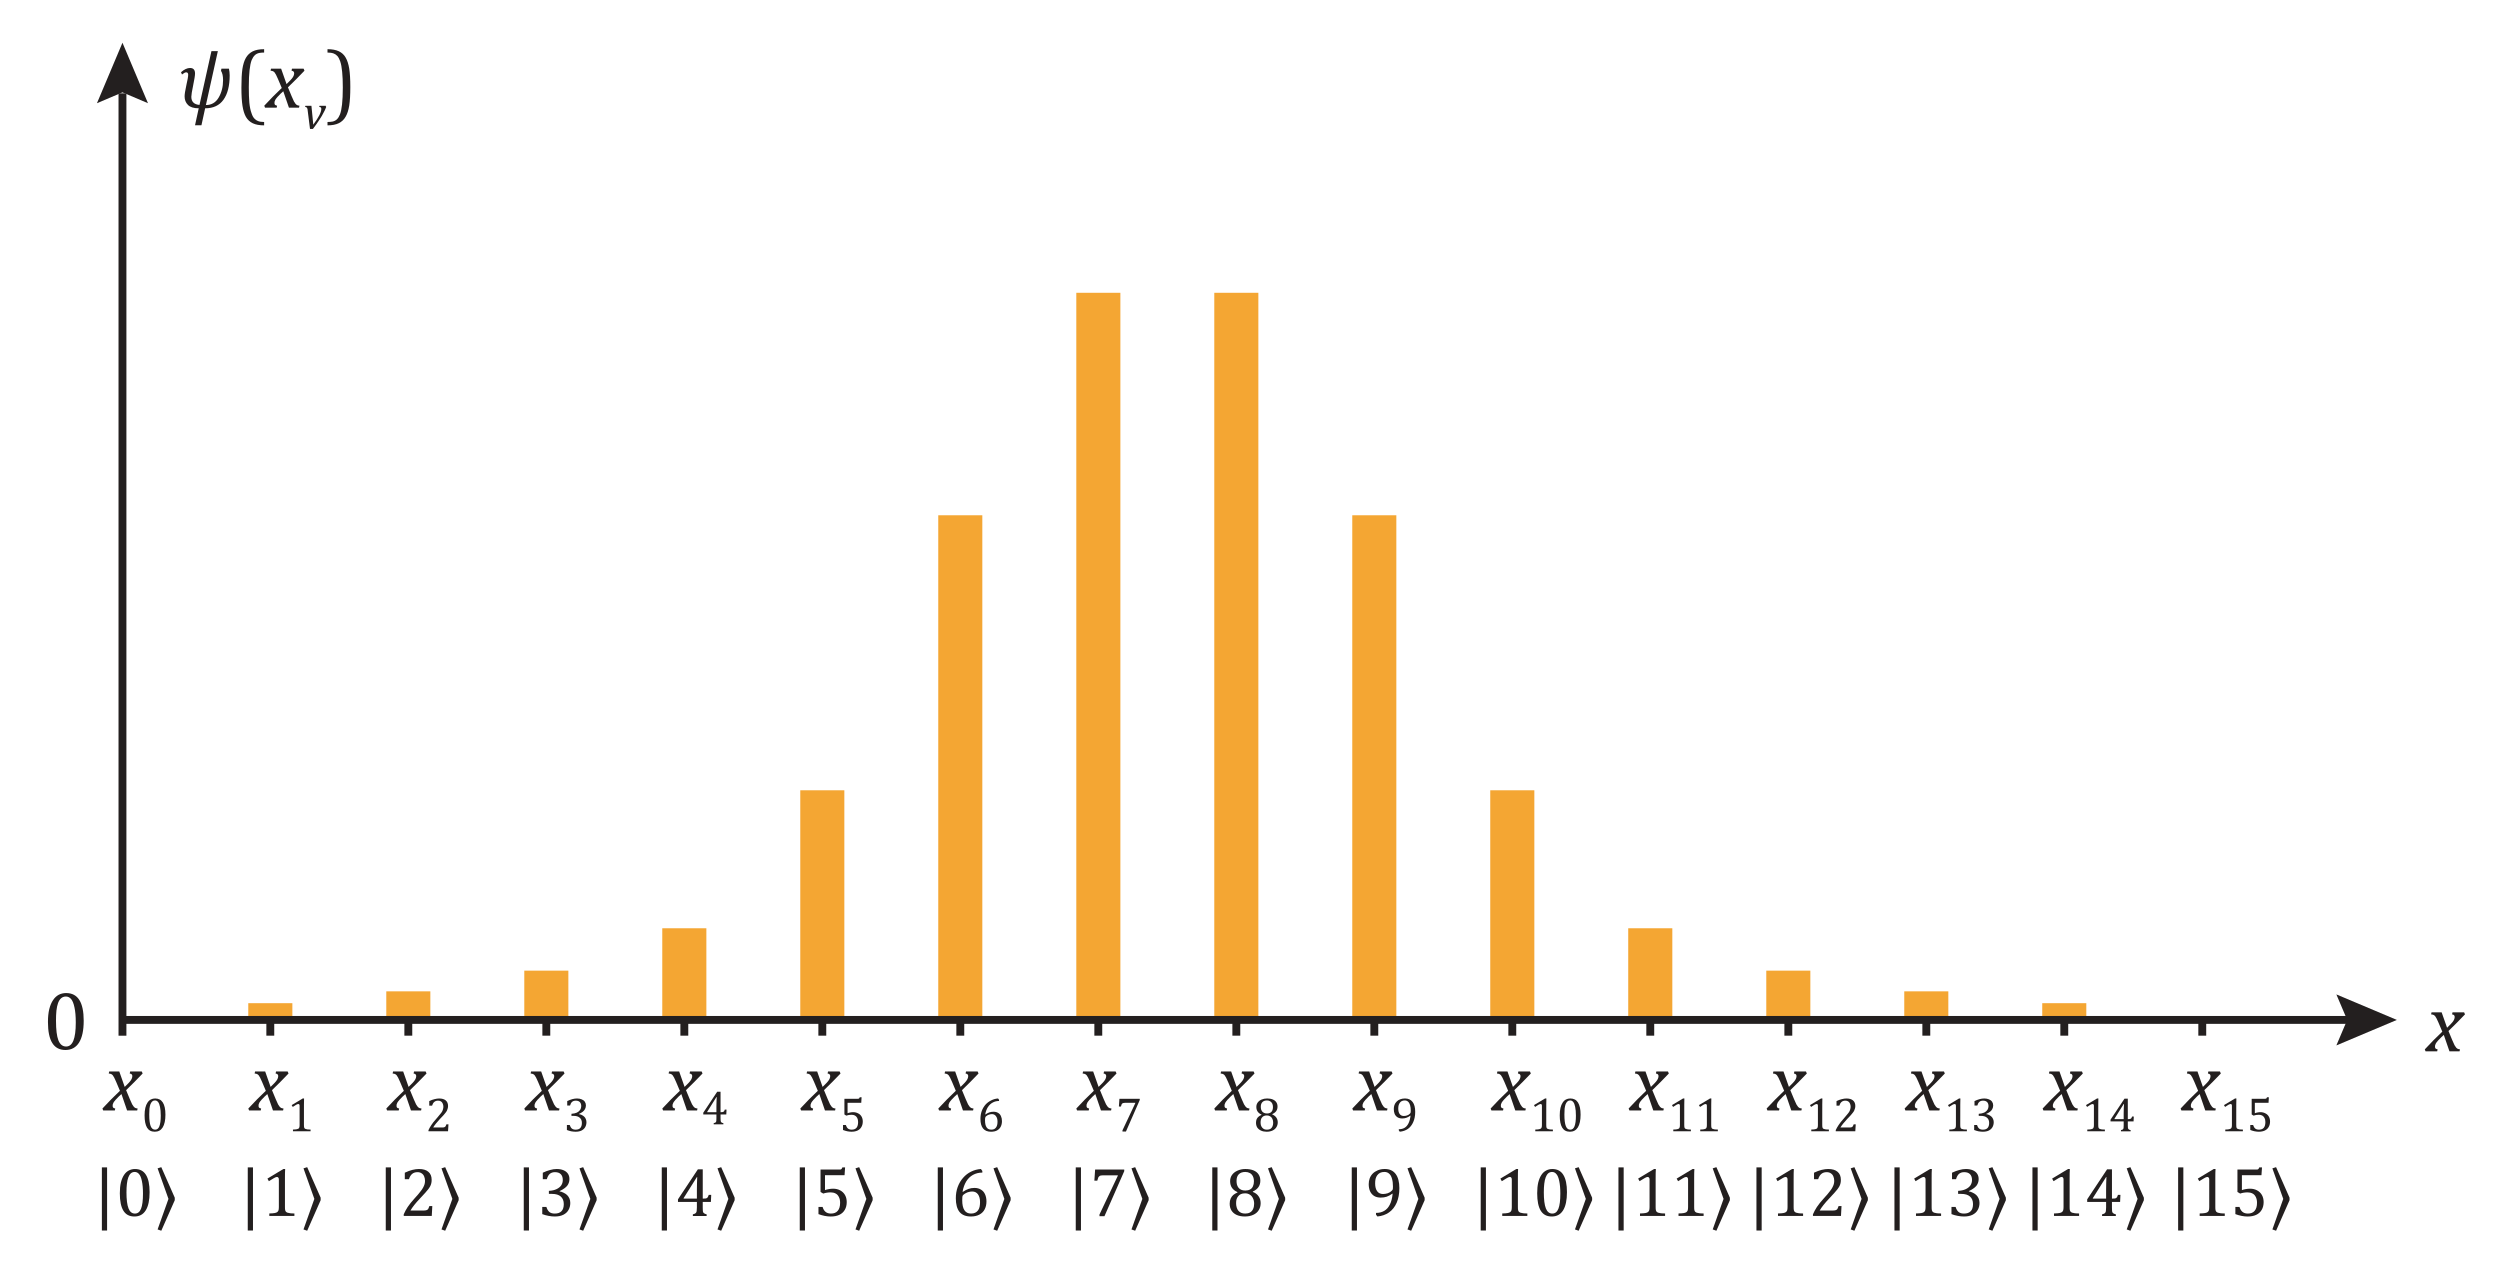 <?xml version="1.0" encoding="UTF-8"?>
<svg width="359.47pt" height="181.42pt" version="1.2" viewBox="0 0 359.47 181.42" xmlns="http://www.w3.org/2000/svg" xmlns:xlink="http://www.w3.org/1999/xlink">
 <defs>
  <symbol id="glyph0-1" overflow="visible">
   <path d="m5.547-5.312c-0.762 0.805-1.555 1.602-2.375 2.391l0.531 1.281c0.145 0.344 0.258 0.602 0.344 0.766 0.094 0.156 0.172 0.273 0.234 0.344 0.07 0.074 0.145 0.133 0.219 0.172 0.07 0.031 0.18 0.059 0.328 0.078l-0.062 0.281h-1.453l-0.812-2.359c-0.094 0.086-0.219 0.199-0.375 0.344-0.156 0.148-0.309 0.305-0.453 0.469-0.148 0.168-0.25 0.305-0.312 0.406-0.055 0.105-0.09 0.195-0.109 0.266-0.012 0.074-0.016 0.148-0.016 0.219 0 0.105 0.023 0.188 0.078 0.25 0.062 0.055 0.16 0.094 0.297 0.125l-0.062 0.281h-1.672l-0.109-0.281c0.852-0.926 1.691-1.773 2.516-2.547l-0.547-1.297c-0.117-0.27-0.211-0.473-0.281-0.609-0.074-0.145-0.141-0.254-0.203-0.328-0.062-0.07-0.137-0.129-0.219-0.172-0.086-0.039-0.203-0.066-0.359-0.078l0.062-0.297h1.453l0.781 2.219c0.195-0.176 0.379-0.359 0.547-0.547 0.176-0.188 0.297-0.332 0.359-0.438 0.07-0.113 0.117-0.211 0.141-0.297 0.031-0.094 0.047-0.188 0.047-0.281 0-0.207-0.125-0.328-0.375-0.359l0.062-0.297h1.672z"/>
  </symbol>
  <symbol id="glyph1-1" overflow="visible">
   <path d="m1.906 0.062c-0.5 0-0.871-0.191-1.109-0.578-0.242-0.395-0.359-0.988-0.359-1.781 0-0.414 0.035-0.773 0.109-1.078 0.07-0.301 0.176-0.551 0.312-0.75 0.133-0.207 0.297-0.359 0.484-0.453s0.391-0.141 0.609-0.141c0.5 0 0.867 0.195 1.109 0.578 0.25 0.387 0.375 0.969 0.375 1.75 0 0.805-0.133 1.414-0.391 1.828-0.262 0.418-0.641 0.625-1.141 0.625zm-0.797-2.453c0 0.742 0.066 1.289 0.203 1.641 0.133 0.344 0.348 0.516 0.641 0.516 0.281 0 0.484-0.16 0.609-0.484 0.133-0.332 0.203-0.844 0.203-1.531 0-0.52-0.039-0.941-0.109-1.266-0.062-0.32-0.156-0.555-0.281-0.703-0.117-0.145-0.262-0.219-0.438-0.219-0.156 0-0.289 0.047-0.391 0.141-0.105 0.094-0.195 0.23-0.266 0.406-0.062 0.18-0.109 0.391-0.141 0.641-0.023 0.25-0.031 0.539-0.031 0.859z"/>
  </symbol>
  <symbol id="glyph1-2" overflow="visible">
   <path d="m2.375-0.891c0 0.137 0.004 0.234 0.016 0.297 0.02 0.062 0.047 0.121 0.078 0.172 0.039 0.043 0.098 0.074 0.172 0.094 0.07 0.023 0.16 0.043 0.266 0.062 0.102 0.012 0.242 0.016 0.422 0.016v0.25h-2.531v-0.25c0.258-0.008 0.441-0.023 0.547-0.047 0.102-0.02 0.18-0.047 0.234-0.078 0.062-0.039 0.102-0.098 0.125-0.172 0.031-0.07 0.047-0.188 0.047-0.344v-2.781c0-0.082-0.016-0.145-0.047-0.188-0.031-0.039-0.078-0.062-0.141-0.062-0.074 0-0.18 0.039-0.312 0.109-0.125 0.074-0.289 0.18-0.484 0.312l-0.156-0.266 1.594-0.953h0.188c-0.012 0.219-0.016 0.523-0.016 0.906z"/>
  </symbol>
  <symbol id="glyph1-3" overflow="visible">
   <path d="m2.406-0.547c0.102 0 0.188-0.004 0.25-0.016 0.07-0.02 0.129-0.047 0.172-0.078 0.039-0.031 0.07-0.07 0.094-0.125 0.031-0.051 0.062-0.129 0.094-0.234h0.297l-0.062 1h-2.812v-0.172c0.102-0.227 0.238-0.469 0.406-0.719 0.164-0.258 0.398-0.555 0.703-0.891 0.258-0.289 0.445-0.516 0.562-0.672 0.133-0.156 0.234-0.289 0.297-0.406 0.062-0.125 0.102-0.238 0.125-0.344 0.031-0.113 0.047-0.223 0.047-0.328 0-0.164-0.031-0.316-0.094-0.453-0.055-0.133-0.137-0.238-0.25-0.312-0.105-0.07-0.246-0.109-0.422-0.109-0.43 0-0.715 0.242-0.859 0.719h-0.406v-0.656c0.27-0.133 0.523-0.227 0.766-0.281 0.238-0.062 0.457-0.094 0.656-0.094 0.414 0 0.734 0.094 0.953 0.281s0.328 0.453 0.328 0.797c0 0.125-0.016 0.242-0.047 0.344-0.023 0.105-0.059 0.211-0.109 0.312-0.043 0.094-0.109 0.199-0.203 0.312-0.086 0.105-0.18 0.219-0.281 0.344-0.105 0.117-0.289 0.309-0.547 0.578-0.43 0.461-0.746 0.859-0.953 1.203z"/>
  </symbol>
  <symbol id="glyph1-4" overflow="visible">
   <path d="m0.547-3.703v-0.641c0.258-0.125 0.504-0.219 0.734-0.281 0.227-0.062 0.453-0.094 0.672-0.094 0.258 0 0.484 0.043 0.672 0.125 0.195 0.074 0.348 0.188 0.453 0.344 0.102 0.148 0.156 0.324 0.156 0.531 0 0.188-0.043 0.359-0.125 0.516-0.074 0.148-0.184 0.277-0.328 0.391-0.137 0.105-0.32 0.211-0.547 0.312v0.031c0.145 0.023 0.281 0.062 0.406 0.125s0.238 0.141 0.344 0.234c0.102 0.094 0.18 0.211 0.234 0.344 0.062 0.137 0.094 0.289 0.094 0.453 0 0.262-0.059 0.496-0.172 0.703-0.117 0.211-0.293 0.375-0.531 0.5-0.23 0.113-0.516 0.172-0.859 0.172-0.199 0-0.414-0.023-0.641-0.062-0.219-0.051-0.422-0.113-0.609-0.188v-0.719h0.406c0.07 0.23 0.176 0.402 0.312 0.516 0.133 0.105 0.312 0.156 0.531 0.156 0.301 0 0.523-0.078 0.672-0.234 0.156-0.164 0.234-0.41 0.234-0.734 0-0.332-0.105-0.582-0.312-0.75-0.199-0.176-0.492-0.266-0.875-0.266h-0.312v-0.297c0.312-0.02 0.57-0.078 0.781-0.172 0.207-0.102 0.363-0.234 0.469-0.391 0.102-0.164 0.156-0.344 0.156-0.531 0-0.258-0.07-0.457-0.203-0.594-0.137-0.133-0.328-0.203-0.578-0.203-0.219 0-0.398 0.059-0.531 0.172-0.137 0.117-0.234 0.293-0.297 0.531z"/>
  </symbol>
  <symbol id="glyph1-5" overflow="visible">
   <path d="m1.766-0.172c0.133-0.031 0.227-0.066 0.281-0.109 0.051-0.051 0.082-0.117 0.094-0.203 0.008-0.082 0.016-0.207 0.016-0.375v-0.562h-1.891v-0.25l2-3.016h0.484v2.938h0.078c0.125 0 0.211-0.008 0.266-0.031 0.062-0.02 0.113-0.051 0.156-0.094 0.039-0.051 0.078-0.133 0.109-0.25h0.25l-0.031 0.703h-0.828v0.562c0 0.156 0.004 0.273 0.016 0.344 0.008 0.074 0.023 0.133 0.047 0.172 0.031 0.031 0.066 0.062 0.109 0.094 0.051 0.031 0.129 0.059 0.234 0.078v0.172h-1.391zm-0.938-1.578h1.328v-0.844c0-0.219 0.004-0.457 0.016-0.719 0.008-0.27 0.02-0.473 0.031-0.609h-0.047l-1.328 2.125z"/>
  </symbol>
  <symbol id="glyph1-6" overflow="visible">
   <path d="m0.516-0.188v-0.719h0.406c0.07 0.23 0.176 0.402 0.312 0.516 0.133 0.105 0.312 0.156 0.531 0.156 0.301 0 0.531-0.086 0.688-0.266 0.156-0.188 0.234-0.461 0.234-0.828 0-0.238-0.043-0.438-0.125-0.594-0.086-0.156-0.195-0.27-0.328-0.344-0.137-0.07-0.297-0.109-0.484-0.109-0.156 0-0.293 0.012-0.406 0.031-0.105 0.023-0.227 0.055-0.359 0.094l-0.266-0.172v-2.25h1.875c0.082 0 0.141-0.004 0.172-0.016 0.031-0.008 0.055-0.023 0.078-0.047 0.02-0.031 0.047-0.082 0.078-0.156h0.266l-0.047 0.797h-1.969v1.5c0.113-0.051 0.238-0.086 0.375-0.109 0.145-0.031 0.285-0.047 0.422-0.047 0.27 0 0.508 0.059 0.719 0.172 0.219 0.105 0.383 0.262 0.5 0.469 0.113 0.199 0.172 0.434 0.172 0.703 0 0.312-0.07 0.578-0.203 0.797-0.125 0.219-0.309 0.387-0.547 0.5-0.242 0.113-0.527 0.172-0.859 0.172-0.398 0-0.809-0.082-1.234-0.25z"/>
  </symbol>
  <symbol id="glyph1-7" overflow="visible">
   <path d="m3.109-4.531v0.172c-0.344 0-0.652 0.078-0.922 0.234-0.273 0.148-0.5 0.367-0.688 0.656-0.18 0.293-0.305 0.637-0.375 1.031l0.031 0.016c0.195-0.133 0.383-0.234 0.562-0.297 0.188-0.062 0.391-0.094 0.609-0.094 0.258 0 0.477 0.059 0.656 0.172 0.188 0.105 0.32 0.262 0.406 0.469 0.094 0.199 0.141 0.438 0.141 0.719 0 0.293-0.059 0.555-0.172 0.781-0.117 0.23-0.293 0.414-0.531 0.547-0.23 0.125-0.523 0.188-0.875 0.188-0.5 0-0.883-0.156-1.141-0.469-0.25-0.312-0.375-0.77-0.375-1.375 0-0.406 0.062-0.785 0.188-1.141 0.133-0.352 0.316-0.66 0.547-0.922 0.238-0.258 0.516-0.461 0.828-0.609 0.312-0.156 0.633-0.242 0.969-0.266zm-1.016 2.062c-0.117 0-0.227 0.016-0.328 0.047-0.105 0.023-0.203 0.059-0.297 0.109-0.086 0.043-0.168 0.102-0.25 0.172-0.031 0.031-0.055 0.062-0.062 0.094-0.023 0.043-0.039 0.094-0.047 0.156-0.012 0.062-0.016 0.168-0.016 0.312 0 0.438 0.07 0.773 0.219 1 0.145 0.23 0.367 0.344 0.672 0.344 0.164 0 0.305-0.023 0.422-0.078 0.113-0.062 0.207-0.145 0.281-0.25 0.07-0.102 0.125-0.223 0.156-0.359 0.031-0.145 0.047-0.301 0.047-0.469 0-0.332-0.074-0.594-0.219-0.781-0.137-0.195-0.328-0.297-0.578-0.297z"/>
  </symbol>
  <symbol id="glyph1-8" overflow="visible">
   <path d="m3.5-4.5-1.984 4.531h-0.5v-0.172l1.844-3.906v-0.047h-1.5c-0.094 0-0.172 0.012-0.234 0.031-0.055 0.012-0.102 0.031-0.141 0.062-0.031 0.031-0.062 0.074-0.094 0.125-0.023 0.055-0.055 0.156-0.094 0.312h-0.297l0.078-1.109h2.922z"/>
  </symbol>
  <symbol id="glyph1-9" overflow="visible">
   <path d="m2.703-2.469 0.016 0.047c0.25 0.105 0.441 0.258 0.578 0.453 0.133 0.188 0.203 0.418 0.203 0.688 0 0.262-0.07 0.496-0.203 0.703-0.125 0.199-0.309 0.355-0.547 0.469-0.242 0.113-0.523 0.172-0.844 0.172-0.305 0-0.57-0.055-0.797-0.156-0.23-0.102-0.414-0.25-0.547-0.438-0.125-0.195-0.188-0.43-0.188-0.703 0-0.195 0.031-0.367 0.094-0.516 0.07-0.145 0.164-0.266 0.281-0.359 0.113-0.094 0.254-0.176 0.422-0.25l-0.016-0.047c-0.492-0.219-0.734-0.582-0.734-1.094 0-0.238 0.062-0.445 0.188-0.625 0.133-0.188 0.32-0.332 0.562-0.438 0.238-0.102 0.504-0.156 0.797-0.156 0.32 0 0.594 0.047 0.812 0.141 0.227 0.094 0.398 0.23 0.516 0.406 0.113 0.168 0.172 0.371 0.172 0.609 0 0.262-0.062 0.48-0.188 0.656-0.125 0.18-0.32 0.324-0.578 0.438zm-1.641-1.062c0 0.137 0.016 0.266 0.047 0.391 0.039 0.117 0.094 0.215 0.156 0.297 0.07 0.086 0.164 0.152 0.281 0.203 0.113 0.055 0.254 0.078 0.422 0.078 0.188 0 0.344-0.035 0.469-0.109 0.125-0.07 0.219-0.176 0.281-0.312 0.062-0.145 0.094-0.312 0.094-0.5 0-0.207-0.039-0.379-0.109-0.516-0.074-0.145-0.18-0.254-0.312-0.328-0.125-0.07-0.273-0.109-0.438-0.109-0.281 0-0.5 0.078-0.656 0.234s-0.234 0.383-0.234 0.672zm-0.031 2.25c0 0.148 0.016 0.281 0.047 0.406 0.039 0.125 0.098 0.234 0.172 0.328 0.07 0.094 0.164 0.172 0.281 0.234 0.113 0.055 0.254 0.078 0.422 0.078 0.188 0 0.348-0.035 0.484-0.109 0.133-0.082 0.234-0.195 0.297-0.344 0.07-0.156 0.109-0.332 0.109-0.531 0-0.219-0.039-0.406-0.109-0.562-0.074-0.164-0.184-0.289-0.328-0.375-0.137-0.082-0.293-0.125-0.469-0.125-0.168 0-0.309 0.027-0.422 0.078-0.117 0.055-0.211 0.125-0.281 0.219-0.074 0.086-0.125 0.188-0.156 0.312-0.031 0.117-0.047 0.246-0.047 0.391z"/>
  </symbol>
  <symbol id="glyph1-10" overflow="visible">
   <path d="m1.062-0.141v-0.156c0.32 0 0.598-0.066 0.828-0.203 0.238-0.145 0.426-0.359 0.562-0.641 0.145-0.281 0.242-0.645 0.297-1.094l-0.031-0.016c-0.199 0.148-0.391 0.25-0.578 0.312-0.18 0.062-0.375 0.094-0.594 0.094-0.262 0-0.484-0.055-0.672-0.172-0.18-0.113-0.312-0.27-0.406-0.469-0.086-0.207-0.125-0.445-0.125-0.719 0-0.207 0.031-0.398 0.094-0.578 0.07-0.188 0.176-0.348 0.312-0.484 0.133-0.145 0.301-0.254 0.5-0.328 0.207-0.082 0.441-0.125 0.703-0.125 0.477 0 0.844 0.168 1.094 0.5 0.25 0.324 0.375 0.797 0.375 1.422 0 0.562-0.094 1.055-0.281 1.469-0.18 0.418-0.434 0.746-0.766 0.984-0.336 0.23-0.727 0.363-1.172 0.406zm0.719-2.062c0.082 0 0.16-0.004 0.234-0.016 0.082-0.02 0.16-0.039 0.234-0.062 0.082-0.031 0.16-0.066 0.234-0.109 0.07-0.051 0.133-0.102 0.188-0.156 0.02-0.02 0.035-0.039 0.047-0.062 0.02-0.031 0.035-0.066 0.047-0.109 0.008-0.051 0.016-0.129 0.016-0.234 0-0.312-0.031-0.578-0.094-0.797-0.062-0.227-0.164-0.398-0.297-0.516-0.125-0.113-0.281-0.172-0.469-0.172-0.168 0-0.312 0.031-0.438 0.094-0.117 0.062-0.211 0.148-0.281 0.25-0.074 0.105-0.133 0.23-0.172 0.375-0.031 0.137-0.047 0.281-0.047 0.438 0 0.344 0.066 0.609 0.203 0.797 0.145 0.188 0.344 0.281 0.594 0.281z"/>
  </symbol>
  <symbol id="glyph2-1" overflow="visible">
   <path d="m1.953 2.094h-0.75v-9.078h0.75z"/>
  </symbol>
  <symbol id="glyph2-2" overflow="visible">
   <path d="m2.719 0.078c-0.711 0-1.234-0.273-1.578-0.828-0.344-0.551-0.516-1.391-0.516-2.516 0-0.602 0.051-1.125 0.156-1.562 0.113-0.438 0.266-0.797 0.453-1.078s0.41-0.488 0.672-0.625c0.27-0.145 0.566-0.219 0.891-0.219 0.707 0 1.234 0.277 1.578 0.828 0.352 0.555 0.531 1.387 0.531 2.5 0 1.156-0.188 2.031-0.562 2.625-0.367 0.586-0.906 0.875-1.625 0.875zm-1.141-3.5c0 1.062 0.098 1.844 0.297 2.344 0.195 0.492 0.504 0.734 0.922 0.734 0.395 0 0.688-0.227 0.875-0.688 0.188-0.469 0.281-1.191 0.281-2.172 0-0.75-0.055-1.352-0.156-1.812-0.094-0.469-0.23-0.801-0.406-1-0.168-0.207-0.375-0.312-0.625-0.312-0.219 0-0.406 0.07-0.562 0.203-0.148 0.137-0.266 0.328-0.359 0.578s-0.164 0.559-0.203 0.922c-0.043 0.355-0.062 0.758-0.062 1.203z"/>
  </symbol>
  <symbol id="glyph2-3" overflow="visible">
   <path d="m1.047-7.016 1.938 4.391v0.359l-1.938 4.391-0.531-0.188 1.562-4.391-1.562-4.391z"/>
  </symbol>
  <symbol id="glyph2-4" overflow="visible">
   <path d="m3.391-1.281c0 0.199 0.008 0.344 0.031 0.438 0.02 0.094 0.055 0.172 0.109 0.234 0.062 0.062 0.141 0.109 0.234 0.141 0.102 0.031 0.227 0.059 0.375 0.078 0.156 0.023 0.359 0.031 0.609 0.031v0.359h-3.609v-0.359c0.363-0.008 0.625-0.031 0.781-0.062s0.27-0.07 0.344-0.125c0.082-0.051 0.145-0.129 0.188-0.234 0.039-0.102 0.062-0.27 0.062-0.5v-3.953c0-0.133-0.027-0.227-0.078-0.281-0.043-0.062-0.109-0.094-0.203-0.094-0.105 0-0.25 0.059-0.438 0.172-0.188 0.105-0.43 0.25-0.719 0.438l-0.203-0.375 2.281-1.375h0.266c-0.023 0.312-0.031 0.75-0.031 1.312z"/>
  </symbol>
  <symbol id="glyph2-5" overflow="visible">
   <path d="m3.422-0.781c0.164 0 0.297-0.008 0.391-0.031 0.094-0.02 0.172-0.051 0.234-0.094 0.062-0.051 0.109-0.113 0.141-0.188 0.031-0.07 0.07-0.18 0.125-0.328h0.422l-0.078 1.422h-4.031v-0.234c0.145-0.344 0.332-0.691 0.562-1.047 0.238-0.363 0.578-0.785 1.016-1.266 0.383-0.414 0.656-0.734 0.812-0.953 0.188-0.227 0.32-0.426 0.406-0.594 0.094-0.176 0.16-0.336 0.203-0.484 0.039-0.156 0.062-0.312 0.062-0.469 0-0.238-0.043-0.453-0.125-0.641-0.074-0.188-0.195-0.332-0.359-0.438-0.156-0.113-0.359-0.172-0.609-0.172-0.605 0-1.012 0.34-1.219 1.016h-0.594v-0.938c0.395-0.188 0.758-0.32 1.094-0.406 0.344-0.082 0.656-0.125 0.938-0.125 0.602 0 1.055 0.137 1.359 0.406 0.312 0.262 0.469 0.648 0.469 1.156 0 0.168-0.016 0.324-0.047 0.469-0.031 0.148-0.086 0.293-0.156 0.438-0.074 0.137-0.172 0.289-0.297 0.453-0.125 0.168-0.266 0.336-0.422 0.5-0.148 0.168-0.402 0.445-0.766 0.828-0.625 0.656-1.078 1.23-1.359 1.719z"/>
  </symbol>
  <symbol id="glyph2-6" overflow="visible">
   <path d="m0.781-5.281v-0.938c0.375-0.176 0.723-0.305 1.047-0.391 0.332-0.094 0.648-0.141 0.953-0.141 0.375 0 0.695 0.059 0.969 0.172 0.281 0.117 0.492 0.281 0.641 0.5 0.145 0.211 0.219 0.465 0.219 0.766 0 0.273-0.059 0.516-0.172 0.734-0.105 0.211-0.262 0.391-0.469 0.547-0.199 0.156-0.453 0.309-0.766 0.453v0.047c0.195 0.031 0.383 0.094 0.562 0.188 0.188 0.086 0.352 0.195 0.5 0.328 0.145 0.137 0.258 0.305 0.344 0.5 0.082 0.188 0.125 0.402 0.125 0.641 0 0.375-0.086 0.711-0.25 1-0.156 0.293-0.406 0.527-0.75 0.703-0.336 0.168-0.746 0.25-1.234 0.25-0.281 0-0.586-0.031-0.906-0.094-0.324-0.062-0.621-0.145-0.891-0.25v-1.031h0.594c0.102 0.336 0.25 0.578 0.438 0.734 0.188 0.148 0.441 0.219 0.766 0.219 0.426 0 0.75-0.113 0.969-0.344 0.219-0.227 0.328-0.566 0.328-1.016 0-0.477-0.148-0.844-0.438-1.094-0.281-0.25-0.703-0.375-1.266-0.375h-0.438v-0.438c0.438-0.02 0.805-0.102 1.109-0.25 0.301-0.145 0.523-0.328 0.672-0.547 0.145-0.227 0.219-0.484 0.219-0.766 0-0.352-0.094-0.629-0.281-0.828-0.188-0.195-0.469-0.297-0.844-0.297-0.305 0-0.555 0.086-0.75 0.25-0.188 0.168-0.328 0.422-0.422 0.766z"/>
  </symbol>
  <symbol id="glyph2-7" overflow="visible">
   <path d="m2.516-0.234c0.207-0.051 0.344-0.109 0.406-0.172 0.07-0.07 0.117-0.164 0.141-0.281 0.02-0.113 0.031-0.289 0.031-0.531v-0.797h-2.719v-0.375l2.859-4.312h0.703v4.203h0.094c0.188 0 0.32-0.008 0.406-0.031 0.082-0.031 0.148-0.078 0.203-0.141 0.051-0.07 0.102-0.191 0.156-0.359h0.359l-0.047 1.016h-1.172v0.797c0 0.219 0.004 0.383 0.016 0.484 0.008 0.094 0.031 0.172 0.062 0.234 0.039 0.055 0.094 0.102 0.156 0.141 0.07 0.043 0.18 0.086 0.328 0.125v0.234h-1.984zm-1.328-2.266h1.906v-1.219c0-0.301 0.004-0.641 0.016-1.016 0.008-0.383 0.02-0.672 0.031-0.859h-0.047l-1.906 3.031z"/>
  </symbol>
  <symbol id="glyph2-8" overflow="visible">
   <path d="m0.734-0.266v-1.031h0.594c0.094 0.324 0.238 0.562 0.438 0.719 0.195 0.156 0.453 0.234 0.766 0.234 0.426 0 0.75-0.129 0.969-0.391 0.227-0.258 0.344-0.645 0.344-1.156 0-0.344-0.062-0.629-0.188-0.859-0.117-0.227-0.273-0.391-0.469-0.484-0.199-0.102-0.43-0.156-0.688-0.156-0.219 0-0.414 0.016-0.578 0.047-0.156 0.023-0.324 0.062-0.5 0.125l-0.391-0.234v-3.219h2.688c0.102 0 0.18-0.004 0.234-0.016 0.051-0.02 0.086-0.047 0.109-0.078 0.031-0.039 0.066-0.113 0.109-0.219h0.391l-0.078 1.125h-2.812v2.141c0.164-0.062 0.348-0.109 0.547-0.141 0.207-0.039 0.41-0.062 0.609-0.062 0.383 0 0.723 0.078 1.016 0.234 0.301 0.156 0.535 0.383 0.703 0.672 0.164 0.293 0.25 0.633 0.25 1.016 0 0.438-0.094 0.812-0.281 1.125-0.18 0.312-0.445 0.555-0.797 0.719-0.344 0.156-0.75 0.234-1.219 0.234-0.562 0-1.152-0.113-1.766-0.344z"/>
  </symbol>
  <symbol id="glyph2-9" overflow="visible">
   <path d="m4.453-6.469v0.234c-0.5 0-0.949 0.109-1.344 0.328-0.387 0.211-0.711 0.523-0.969 0.938-0.25 0.418-0.43 0.914-0.531 1.484l0.047 0.016c0.281-0.188 0.551-0.328 0.812-0.422 0.258-0.094 0.547-0.141 0.859-0.141 0.363 0 0.676 0.086 0.938 0.25 0.258 0.156 0.453 0.383 0.578 0.672 0.133 0.293 0.203 0.637 0.203 1.031 0 0.418-0.086 0.789-0.25 1.109-0.156 0.324-0.406 0.578-0.75 0.766-0.336 0.188-0.75 0.281-1.25 0.281-0.719 0-1.262-0.219-1.625-0.656-0.355-0.445-0.531-1.102-0.531-1.969 0-0.57 0.086-1.109 0.266-1.609 0.188-0.508 0.445-0.953 0.781-1.328 0.332-0.383 0.719-0.68 1.156-0.891 0.445-0.219 0.914-0.344 1.406-0.375zm-1.453 2.953c-0.168 0-0.324 0.023-0.469 0.062-0.148 0.031-0.289 0.086-0.422 0.156-0.125 0.062-0.25 0.148-0.375 0.25-0.043 0.031-0.074 0.07-0.094 0.109-0.031 0.062-0.055 0.141-0.062 0.234-0.012 0.094-0.016 0.246-0.016 0.453 0 0.625 0.102 1.102 0.312 1.422 0.207 0.324 0.523 0.484 0.953 0.484 0.238 0 0.441-0.039 0.609-0.125 0.164-0.082 0.301-0.195 0.406-0.344 0.102-0.145 0.176-0.316 0.219-0.516 0.039-0.207 0.062-0.426 0.062-0.656 0-0.477-0.102-0.852-0.297-1.125-0.199-0.27-0.477-0.406-0.828-0.406z"/>
  </symbol>
  <symbol id="glyph2-10" overflow="visible">
   <path d="m5.016-6.438-2.844 6.469h-0.719v-0.234l2.641-5.578v-0.062h-2.156c-0.125 0-0.23 0.012-0.312 0.031-0.086 0.023-0.152 0.059-0.203 0.109-0.055 0.043-0.102 0.102-0.141 0.172-0.031 0.074-0.078 0.227-0.141 0.453h-0.422l0.109-1.594h4.188z"/>
  </symbol>
  <symbol id="glyph2-11" overflow="visible">
   <path d="m3.875-3.516v0.062c0.363 0.137 0.641 0.344 0.828 0.625 0.195 0.273 0.297 0.602 0.297 0.984 0 0.387-0.094 0.727-0.281 1.016-0.18 0.293-0.445 0.516-0.797 0.672-0.344 0.156-0.746 0.234-1.203 0.234-0.438 0-0.824-0.074-1.156-0.219-0.324-0.145-0.574-0.352-0.75-0.625-0.18-0.281-0.266-0.613-0.266-1 0-0.281 0.047-0.523 0.141-0.734 0.094-0.207 0.219-0.379 0.375-0.516 0.164-0.133 0.367-0.254 0.609-0.359l-0.016-0.062c-0.699-0.301-1.047-0.82-1.047-1.562 0-0.332 0.086-0.629 0.266-0.891 0.188-0.27 0.453-0.477 0.797-0.625 0.344-0.156 0.719-0.234 1.125-0.234 0.469 0 0.863 0.07 1.188 0.203 0.32 0.137 0.562 0.328 0.719 0.578 0.164 0.25 0.25 0.547 0.25 0.891 0 0.355-0.09 0.664-0.266 0.922-0.18 0.262-0.449 0.477-0.812 0.641zm-2.344-1.531c0 0.199 0.02 0.383 0.062 0.547 0.051 0.168 0.125 0.312 0.219 0.438 0.102 0.125 0.234 0.227 0.391 0.297 0.164 0.074 0.363 0.109 0.594 0.109 0.27 0 0.5-0.051 0.688-0.156 0.188-0.102 0.32-0.254 0.406-0.453 0.094-0.207 0.141-0.445 0.141-0.719 0-0.289-0.055-0.535-0.156-0.734-0.105-0.207-0.25-0.359-0.438-0.453-0.188-0.102-0.402-0.156-0.641-0.156-0.418 0-0.734 0.117-0.953 0.344-0.211 0.219-0.312 0.531-0.312 0.938zm-0.062 3.203c0 0.211 0.023 0.406 0.078 0.594 0.051 0.188 0.129 0.352 0.234 0.484 0.102 0.125 0.238 0.23 0.406 0.312 0.164 0.074 0.367 0.109 0.609 0.109 0.258 0 0.484-0.051 0.672-0.156 0.195-0.113 0.344-0.273 0.438-0.484 0.102-0.219 0.156-0.473 0.156-0.766 0-0.312-0.059-0.578-0.172-0.797-0.105-0.227-0.258-0.398-0.453-0.516-0.188-0.125-0.414-0.188-0.672-0.188-0.242 0-0.445 0.039-0.609 0.109-0.156 0.074-0.289 0.18-0.391 0.312-0.105 0.125-0.184 0.273-0.234 0.438-0.043 0.168-0.062 0.352-0.062 0.547z"/>
  </symbol>
  <symbol id="glyph2-12" overflow="visible">
   <path d="m1.531-0.188v-0.25c0.457 0 0.852-0.098 1.188-0.297 0.332-0.195 0.598-0.492 0.797-0.891 0.207-0.395 0.344-0.914 0.406-1.562l-0.047-0.016c-0.273 0.199-0.543 0.344-0.812 0.438-0.262 0.086-0.547 0.125-0.859 0.125-0.367 0-0.68-0.078-0.938-0.234-0.262-0.164-0.461-0.395-0.594-0.688-0.125-0.289-0.188-0.629-0.188-1.016 0-0.289 0.047-0.566 0.141-0.828 0.102-0.27 0.25-0.5 0.438-0.688 0.195-0.195 0.438-0.352 0.719-0.469 0.289-0.125 0.629-0.188 1.016-0.188 0.688 0 1.207 0.242 1.562 0.719 0.352 0.469 0.531 1.148 0.531 2.031 0 0.812-0.133 1.516-0.391 2.109-0.262 0.594-0.633 1.059-1.109 1.391-0.469 0.324-1.023 0.516-1.656 0.578zm1.016-2.969c0.125 0 0.238-0.008 0.344-0.031 0.113-0.02 0.223-0.047 0.328-0.078 0.113-0.039 0.223-0.094 0.328-0.156 0.102-0.07 0.191-0.145 0.266-0.219 0.031-0.02 0.055-0.051 0.078-0.094 0.031-0.039 0.051-0.094 0.062-0.156 0.008-0.07 0.016-0.18 0.016-0.328 0-0.445-0.047-0.828-0.141-1.141-0.086-0.32-0.219-0.562-0.406-0.719-0.18-0.164-0.402-0.25-0.672-0.25-0.25 0-0.461 0.043-0.625 0.125-0.168 0.086-0.309 0.203-0.422 0.359-0.105 0.148-0.184 0.32-0.234 0.516-0.043 0.199-0.062 0.418-0.062 0.656 0 0.48 0.098 0.855 0.297 1.125 0.195 0.262 0.477 0.391 0.844 0.391z"/>
  </symbol>
  <symbol id="glyph3-1" overflow="visible">
   <path d="m3.969 0.094-0.531 2.438h-0.922l0.531-2.438c-0.711 0-1.227-0.16-1.547-0.484-0.324-0.32-0.484-0.734-0.484-1.234 0-0.301 0.082-0.832 0.25-1.594 0.176-0.758 0.266-1.266 0.266-1.516 0-0.227-0.102-0.344-0.297-0.344-0.137 0-0.336 0.105-0.594 0.312l-0.141-0.328c0.457-0.406 0.891-0.609 1.297-0.609 0.477 0 0.719 0.266 0.719 0.797 0 0.273-0.09 0.836-0.266 1.688-0.18 0.855-0.266 1.406-0.266 1.656 0 0.711 0.391 1.102 1.172 1.172l1.719-7.734h0.922l-1.719 7.75c0.801 0 1.41-0.352 1.828-1.062 0.426-0.719 0.641-1.555 0.641-2.516 0-0.594-0.102-1.039-0.297-1.344l0.062-0.312h1.078c0.07 0.312 0.109 0.637 0.109 0.969 0 1.5-0.297 2.668-0.891 3.5-0.586 0.824-1.465 1.234-2.641 1.234z"/>
  </symbol>
  <symbol id="glyph4-1" overflow="visible">
   <path d="m4.328 2.547c-0.668 0-1.211-0.102-1.625-0.297-0.418-0.199-0.746-0.5-0.984-0.906-0.23-0.406-0.398-0.938-0.5-1.594-0.105-0.656-0.156-1.539-0.156-2.656 0-1.113 0.047-2 0.141-2.656 0.102-0.656 0.27-1.188 0.5-1.594 0.238-0.414 0.566-0.727 0.984-0.938 0.426-0.207 0.973-0.312 1.641-0.312v0.484c-0.273 0-0.512 0.023-0.719 0.062-0.242 0.055-0.445 0.156-0.609 0.312-0.188 0.18-0.344 0.418-0.469 0.719-0.137 0.367-0.234 0.844-0.297 1.438-0.074 0.625-0.109 1.438-0.109 2.438 0 0.875 0.023 1.625 0.078 2.25 0.062 0.617 0.164 1.113 0.312 1.5 0.102 0.332 0.238 0.586 0.406 0.766 0.145 0.164 0.316 0.285 0.516 0.359 0.227 0.094 0.523 0.141 0.891 0.141z"/>
  </symbol>
  <symbol id="glyph4-2" overflow="visible">
   <path d="m0.25-8.406c0.664 0 1.207 0.102 1.625 0.297 0.426 0.199 0.754 0.5 0.984 0.906 0.238 0.406 0.41 0.938 0.516 1.594 0.102 0.656 0.156 1.543 0.156 2.656 0 1.105-0.055 1.992-0.156 2.656-0.105 0.656-0.277 1.188-0.516 1.594-0.23 0.414-0.559 0.727-0.984 0.938-0.418 0.207-0.961 0.312-1.625 0.312v-0.484c0.27 0 0.516-0.023 0.734-0.062 0.238-0.055 0.441-0.156 0.609-0.312 0.188-0.18 0.336-0.418 0.453-0.719 0.133-0.367 0.234-0.844 0.297-1.438 0.07-0.625 0.109-1.438 0.109-2.438 0-0.875-0.031-1.617-0.094-2.234-0.055-0.625-0.148-1.129-0.281-1.516-0.117-0.332-0.25-0.586-0.406-0.766-0.148-0.164-0.32-0.285-0.516-0.359-0.242-0.094-0.543-0.141-0.906-0.141z"/>
  </symbol>
  <symbol id="glyph4-3" overflow="visible">
   <path d="m3.266 0.094c-0.844 0-1.477-0.332-1.891-1-0.418-0.664-0.625-1.672-0.625-3.016 0-0.719 0.062-1.336 0.188-1.859 0.133-0.531 0.316-0.961 0.547-1.297 0.227-0.344 0.5-0.598 0.812-0.766 0.32-0.164 0.676-0.25 1.062-0.25 0.852 0 1.488 0.336 1.906 1 0.414 0.656 0.625 1.652 0.625 2.984 0 1.387-0.227 2.434-0.672 3.141-0.449 0.711-1.102 1.062-1.953 1.062zm-1.359-4.203c0 1.281 0.113 2.219 0.344 2.812 0.238 0.594 0.609 0.891 1.109 0.891 0.469 0 0.816-0.281 1.047-0.844 0.227-0.562 0.344-1.426 0.344-2.594 0-0.906-0.062-1.633-0.188-2.188-0.117-0.562-0.277-0.961-0.484-1.203-0.211-0.238-0.461-0.359-0.75-0.359-0.273 0-0.5 0.086-0.688 0.25-0.18 0.156-0.324 0.387-0.438 0.688-0.105 0.293-0.184 0.656-0.234 1.094-0.043 0.43-0.062 0.914-0.062 1.453z"/>
  </symbol>
  <symbol id="glyph5-1" overflow="visible">
   <path d="m3.188-3.266 0.094 0.172c-0.086 0.199-0.148 0.352-0.188 0.453-0.043 0.094-0.105 0.215-0.188 0.359-0.074 0.148-0.156 0.305-0.25 0.469-0.094 0.156-0.203 0.328-0.328 0.516-0.117 0.188-0.25 0.391-0.406 0.609s-0.34 0.469-0.547 0.75h-0.422l-0.328-2.594c-0.012-0.164-0.031-0.281-0.062-0.344-0.023-0.07-0.059-0.125-0.109-0.156-0.043-0.039-0.109-0.062-0.203-0.062l0.031-0.172h0.875l0.266 2.719c0.395-0.539 0.688-0.992 0.875-1.359 0.188-0.375 0.281-0.676 0.281-0.906 0-0.102-0.027-0.176-0.078-0.219-0.043-0.039-0.117-0.062-0.219-0.062l0.031-0.172z"/>
  </symbol>
 </defs>
 <path transform="matrix(1 0 0 -1 17.608 13.423)" d="m0.001 0.001v-135.5" fill="none" stroke="#231f1f" stroke-width="1.134"/>
 <path d="m335.94 150.32 1.559-3.668-1.559-3.668 8.699 3.668z" fill="#231f1f"/>
 <path d="m21.277 14.84-3.668-1.559-3.668 1.559 3.668-8.695z" fill="#231f1f"/>
 <g fill="none" stroke="#231f1f" stroke-width="1.134">
  <path transform="matrix(1 0 0 -1 38.869 146.65)" d="m-0.002-0.001v-2.266"/>
  <path transform="matrix(1 0 0 -1 58.712 146.65)" d="m-5.625e-4 -0.001v-2.266"/>
  <path transform="matrix(1 0 0 -1 78.554 146.65)" d="m6.875e-4 -0.001v-2.266"/>
  <path transform="matrix(1 0 0 -1 98.396 146.65)" d="m0.002-0.001v-2.266"/>
  <path transform="matrix(1 0 0 -1 118.24 146.65)" d="m-7.1875e-4 -0.001v-2.266"/>
  <path transform="matrix(1 0 0 -1 138.08 146.65)" d="m4.3125e-4 -0.001v-2.266"/>
  <path transform="matrix(1 0 0 -1 157.92 146.65)" d="m0.002-0.001v-2.266"/>
 </g>
 <g fill="#f4a633">
  <path d="m154.76 146.09h6.336v-103.99h-6.336z"/>
  <path d="m174.6 146.09h6.336v-103.99h-6.336z"/>
  <path d="m134.91 146.09h6.336v-72h-6.336z"/>
  <path d="m194.44 146.09h6.336v-72h-6.336z"/>
  <path d="m115.07 146.09h6.336v-32.457h-6.336z"/>
  <path d="m214.28 146.09h6.34v-32.457h-6.34z"/>
  <path d="m95.227 146.09h6.34v-12.617h-6.34z"/>
  <path d="m234.12 146.09h6.34v-12.617h-6.34z"/>
  <path d="m75.387 146.09h6.336v-6.523h-6.336z"/>
  <path d="m253.97 146.09h6.336v-6.523h-6.336z"/>
  <path d="m55.543 146.09h6.336v-3.547h-6.336z"/>
  <path d="m273.81 146.09h6.336v-3.547h-6.336z"/>
  <path d="m35.699 146.09h6.34v-1.844h-6.34z"/>
  <path d="m293.65 146.09h6.336v-1.844h-6.336z"/>
 </g>
 <g fill="none" stroke="#231f1f" stroke-width="1.134">
  <path transform="matrix(1 0 0 -1 177.77 146.65)" d="m-9.75e-4 -0.001v-2.266"/>
  <path transform="matrix(1 0 0 -1 197.61 146.65)" d="m2.75e-4 -0.001v-2.266"/>
  <path transform="matrix(1 0 0 -1 217.45 146.65)" d="m0.001-0.001v-2.266"/>
  <path transform="matrix(1 0 0 -1 237.29 146.65)" d="m-0.001-0.001v-2.266"/>
  <path transform="matrix(1 0 0 -1 257.14 146.65)" d="m1.875e-5 -0.001v-2.266"/>
  <path transform="matrix(1 0 0 -1 276.98 146.65)" d="m0.001-0.001v-2.266"/>
  <path transform="matrix(1 0 0 -1 296.82 146.65)" d="m-0.001-0.001v-2.266"/>
  <path transform="matrix(1 0 0 -1 316.66 146.65)" d="m-2.375e-4 -0.001v-2.266"/>
 </g>
 <g fill="#231f1f">
  <use x="14.961" y="159.671" xlink:href="#glyph0-1"/>
  <use x="20.351" y="162.667" xlink:href="#glyph1-1"/>
  <use x="13.445" y="174.84" xlink:href="#glyph2-1"/>
  <use x="16.605" y="174.84" xlink:href="#glyph2-2"/>
  <use x="22.145" y="174.84" xlink:href="#glyph2-3"/>
  <use x="35.938" y="159.671" xlink:href="#glyph0-1"/>
  <use x="41.328" y="162.667" xlink:href="#glyph1-2"/>
  <use x="34.422" y="174.84" xlink:href="#glyph2-1"/>
  <use x="37.582" y="174.84" xlink:href="#glyph2-4"/>
  <use x="43.122" y="174.84" xlink:href="#glyph2-3"/>
  <use x="55.78" y="159.671" xlink:href="#glyph0-1"/>
  <use x="61.171" y="162.667" xlink:href="#glyph1-3"/>
  <use x="54.265" y="174.84" xlink:href="#glyph2-1"/>
  <use x="57.425" y="174.84" xlink:href="#glyph2-5"/>
  <use x="62.965" y="174.84" xlink:href="#glyph2-3"/>
  <use x="75.623" y="159.671" xlink:href="#glyph0-1"/>
  <use x="81.013" y="162.667" xlink:href="#glyph1-4"/>
  <use x="74.107" y="174.84" xlink:href="#glyph2-1"/>
  <use x="77.267" y="174.84" xlink:href="#glyph2-6"/>
  <use x="82.807" y="174.84" xlink:href="#glyph2-3"/>
  <use x="95.465" y="159.671" xlink:href="#glyph0-1"/>
  <use x="100.856" y="161.667" xlink:href="#glyph1-5"/>
  <use x="93.95" y="174.84" xlink:href="#glyph2-1"/>
  <use x="97.11" y="174.84" xlink:href="#glyph2-7"/>
  <use x="102.65" y="174.84" xlink:href="#glyph2-3"/>
  <use x="115.308" y="159.671" xlink:href="#glyph0-1"/>
  <use x="120.698" y="162.667" xlink:href="#glyph1-6"/>
  <use x="113.792" y="174.84" xlink:href="#glyph2-1"/>
  <use x="116.952" y="174.84" xlink:href="#glyph2-8"/>
  <use x="122.492" y="174.84" xlink:href="#glyph2-3"/>
  <use x="135.15" y="159.671" xlink:href="#glyph0-1"/>
  <use x="140.541" y="162.667" xlink:href="#glyph1-7"/>
  <use x="133.635" y="174.84" xlink:href="#glyph2-1"/>
  <use x="136.795" y="174.84" xlink:href="#glyph2-9"/>
  <use x="142.335" y="174.84" xlink:href="#glyph2-3"/>
  <use x="154.993" y="159.671" xlink:href="#glyph0-1"/>
  <use x="160.383" y="162.667" xlink:href="#glyph1-8"/>
  <use x="153.477" y="174.84" xlink:href="#glyph2-1"/>
  <use x="156.637" y="174.84" xlink:href="#glyph2-10"/>
  <use x="162.177" y="174.84" xlink:href="#glyph2-3"/>
  <use x="174.835" y="159.671" xlink:href="#glyph0-1"/>
  <use x="180.226" y="162.667" xlink:href="#glyph1-9"/>
  <use x="173.107" y="174.84" xlink:href="#glyph2-1"/>
  <use x="176.267" y="174.84" xlink:href="#glyph2-11"/>
  <use x="181.807" y="174.84" xlink:href="#glyph2-3"/>
  <use x="194.678" y="159.671" xlink:href="#glyph0-1"/>
  <use x="200.068" y="162.667" xlink:href="#glyph1-10"/>
  <use x="193.162" y="174.84" xlink:href="#glyph2-1"/>
  <use x="196.322" y="174.84" xlink:href="#glyph2-12"/>
  <use x="201.863" y="174.84" xlink:href="#glyph2-3"/>
  <use x="214.568" y="159.671" xlink:href="#glyph0-1"/>
  <use x="219.958" y="162.667" xlink:href="#glyph1-2"/>
  <use x="223.834" y="162.667" xlink:href="#glyph1-1"/>
  <use x="234.41" y="159.671" xlink:href="#glyph0-1"/>
  <use x="239.801" y="162.667" xlink:href="#glyph1-2"/>
  <use x="243.677" y="162.667" xlink:href="#glyph1-2"/>
  <use x="254.253" y="159.671" xlink:href="#glyph0-1"/>
  <use x="259.643" y="162.667" xlink:href="#glyph1-2"/>
  <use x="263.519" y="162.667" xlink:href="#glyph1-3"/>
  <use x="274.095" y="159.671" xlink:href="#glyph0-1"/>
  <use x="279.486" y="162.667" xlink:href="#glyph1-2"/>
  <use x="283.362" y="162.667" xlink:href="#glyph1-4"/>
  <use x="293.938" y="159.671" xlink:href="#glyph0-1"/>
  <use x="299.328" y="162.667" xlink:href="#glyph1-2"/>
  <use x="303.204" y="162.667" xlink:href="#glyph1-5"/>
  <use x="313.78" y="159.671" xlink:href="#glyph0-1"/>
  <use x="319.171" y="162.667" xlink:href="#glyph1-2"/>
  <use x="323.047" y="162.667" xlink:href="#glyph1-6"/>
  <use x="311.986" y="174.84" xlink:href="#glyph2-1"/>
  <use x="315.146" y="174.84" xlink:href="#glyph2-4"/>
  <use x="320.686" y="174.84" xlink:href="#glyph2-8"/>
  <use x="326.226" y="174.84" xlink:href="#glyph2-3"/>
  <use x="291.038" y="174.84" xlink:href="#glyph2-1"/>
  <use x="294.198" y="174.84" xlink:href="#glyph2-4"/>
  <use x="299.738" y="174.84" xlink:href="#glyph2-7"/>
  <use x="305.278" y="174.84" xlink:href="#glyph2-3"/>
  <use x="271.196" y="174.84" xlink:href="#glyph2-1"/>
  <use x="274.356" y="174.84" xlink:href="#glyph2-4"/>
  <use x="279.896" y="174.84" xlink:href="#glyph2-6"/>
  <use x="285.436" y="174.84" xlink:href="#glyph2-3"/>
  <use x="251.353" y="174.84" xlink:href="#glyph2-1"/>
  <use x="254.513" y="174.84" xlink:href="#glyph2-4"/>
  <use x="260.053" y="174.84" xlink:href="#glyph2-5"/>
  <use x="265.593" y="174.84" xlink:href="#glyph2-3"/>
  <use x="231.511" y="174.84" xlink:href="#glyph2-1"/>
  <use x="234.671" y="174.84" xlink:href="#glyph2-4"/>
  <use x="240.21" y="174.84" xlink:href="#glyph2-4"/>
  <use x="245.75" y="174.84" xlink:href="#glyph2-3"/>
  <use x="211.704" y="174.84" xlink:href="#glyph2-1"/>
  <use x="214.864" y="174.84" xlink:href="#glyph2-4"/>
  <use x="220.404" y="174.84" xlink:href="#glyph2-2"/>
  <use x="225.944" y="174.84" xlink:href="#glyph2-3"/>
 </g>
 <path transform="matrix(1 0 0 -1 340.9 146.65)" d="m-0.001-0.001h-323.29" fill="none" stroke="#231f1f" stroke-width="1.134"/>
 <g fill="#231f1f">
  <use x="25.528" y="15.478" xlink:href="#glyph3-1"/>
  <use x="33.649" y="15.478" xlink:href="#glyph4-1"/>
  <use x="38.231" y="15.478" xlink:href="#glyph0-1"/>
  <use x="43.622" y="18.474" xlink:href="#glyph5-1"/>
  <use x="46.84" y="15.478" xlink:href="#glyph4-2"/>
  <use x="348.888" y="151.166" xlink:href="#glyph0-1"/>
  <use x="6.145" y="150.883" xlink:href="#glyph4-3"/>
 </g>
</svg>

